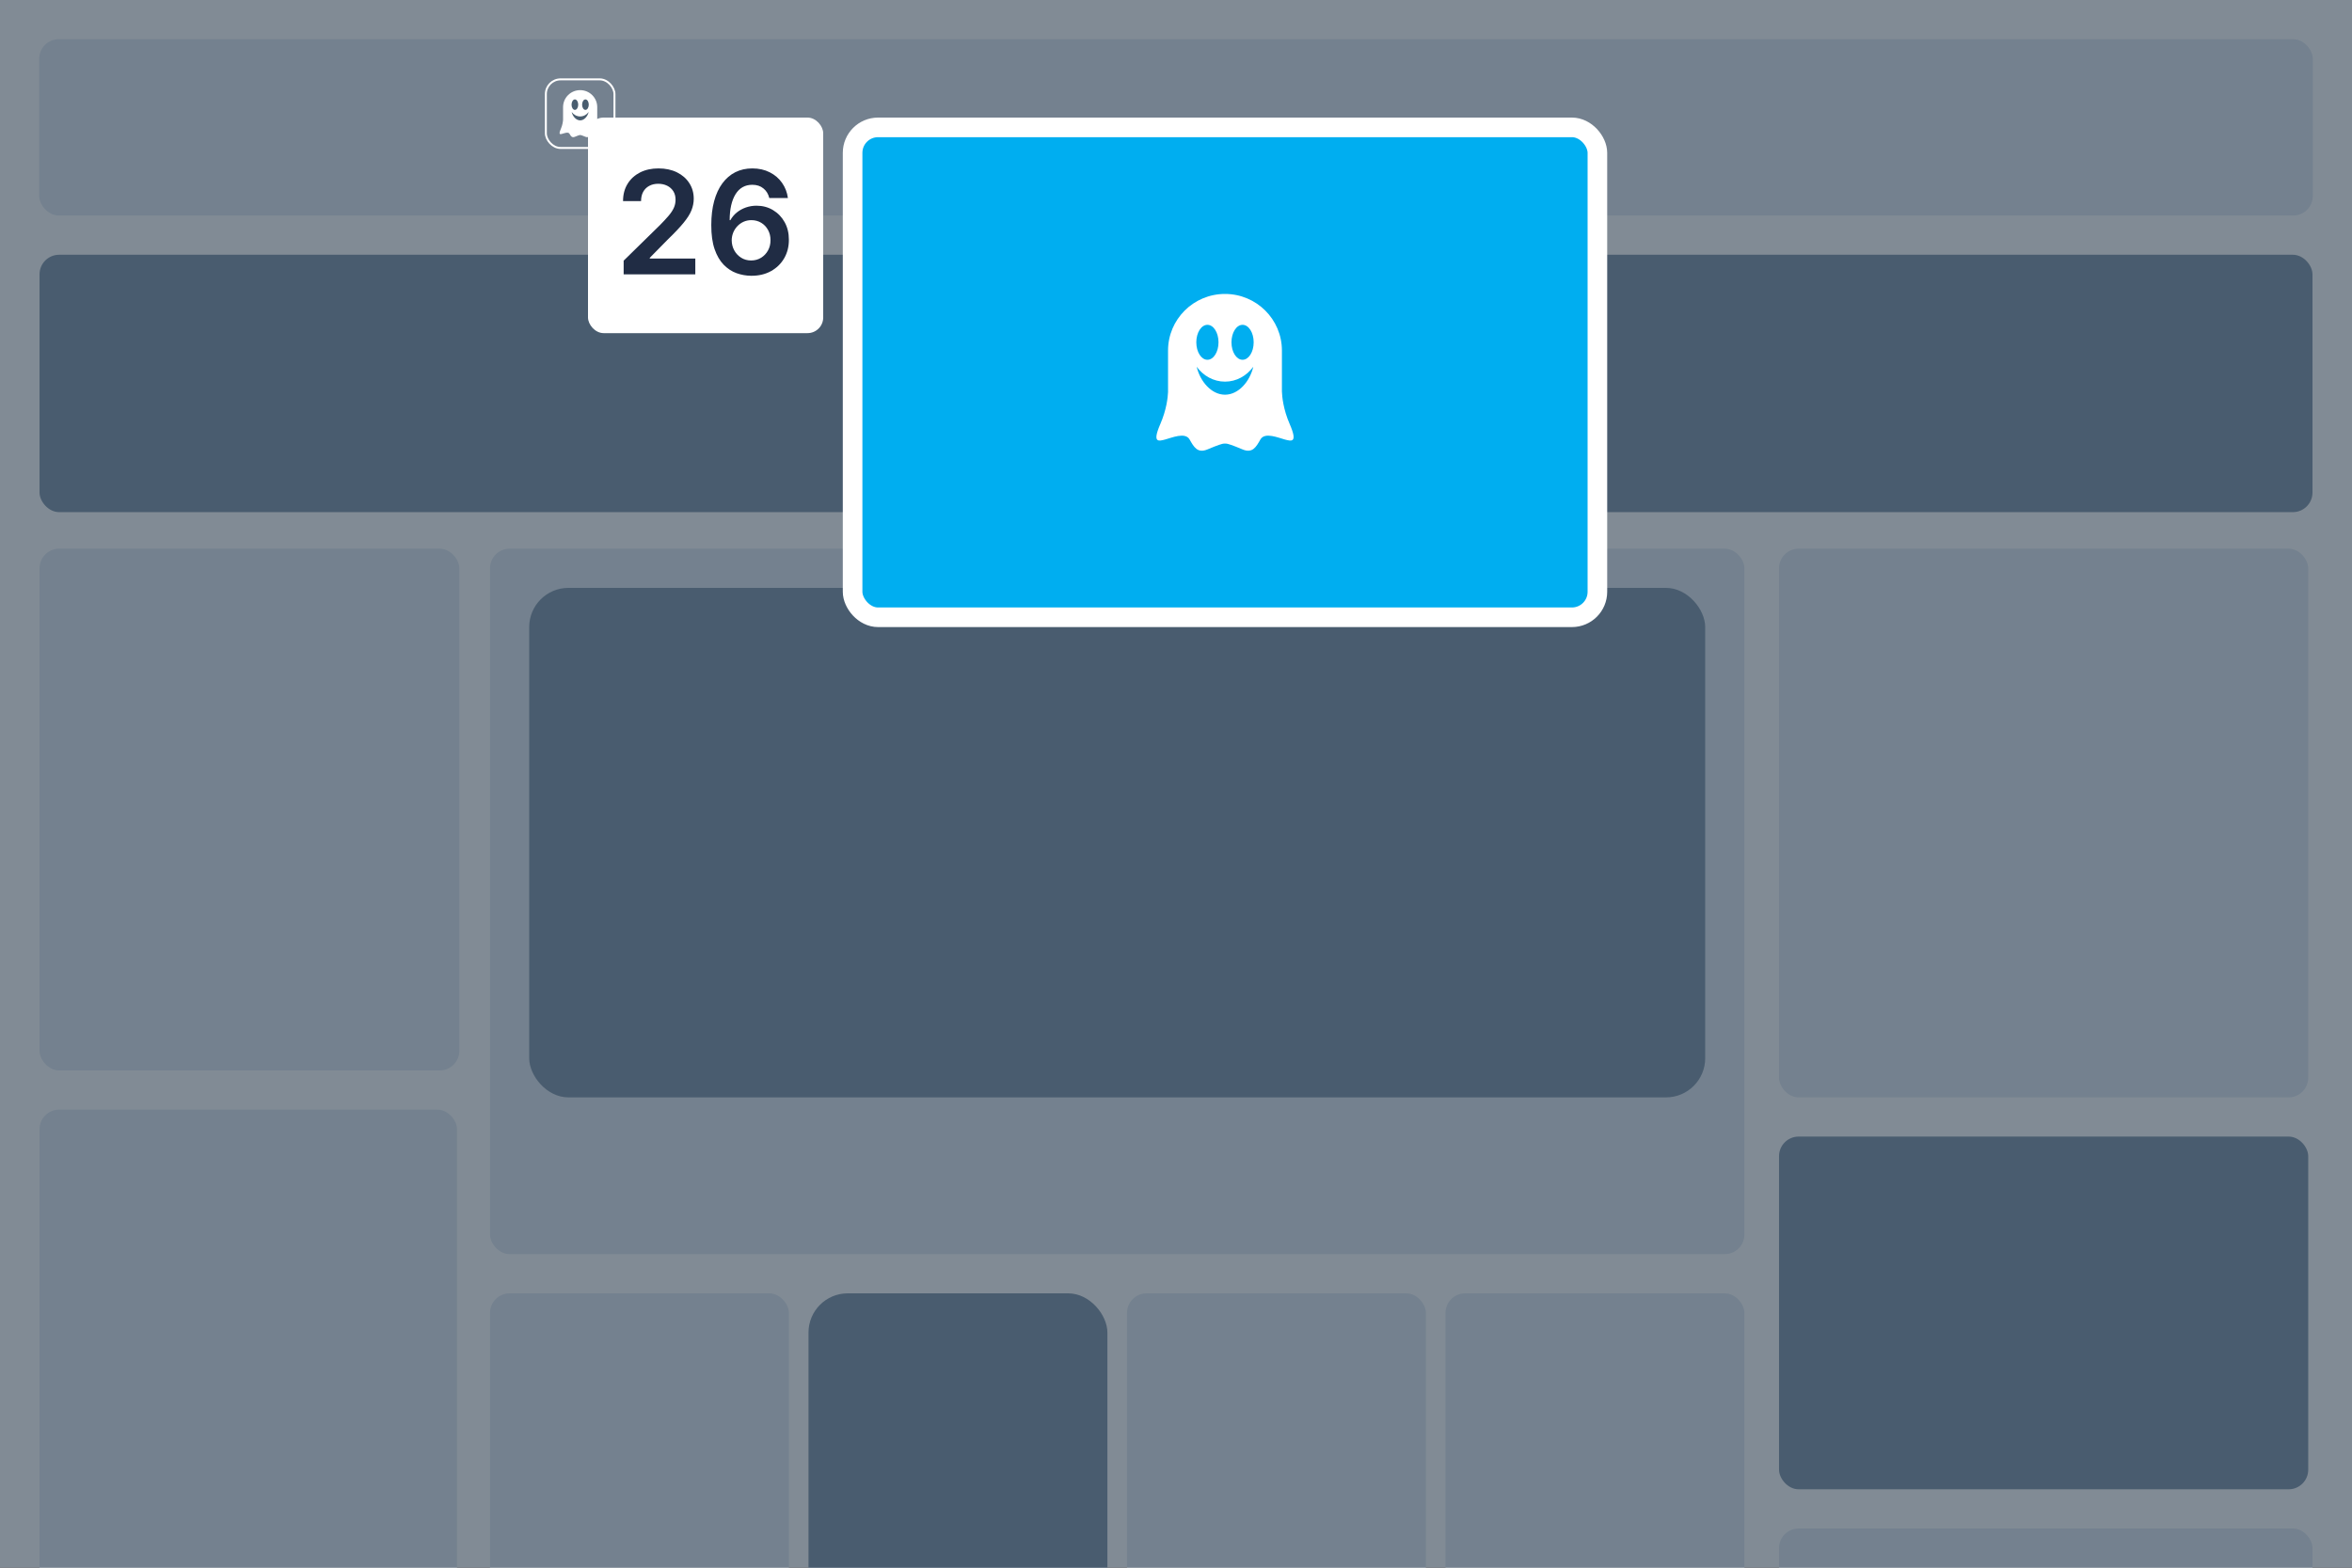 <svg width="120" height="80" viewBox="0 0 120 80" fill="none" xmlns="http://www.w3.org/2000/svg">
<rect x="0" y="0" width="120" height="80" fill="#808080" stroke="none"/>
<g clip-path="url(#clip0_513_1897)">
<rect width="120" height="80" fill="black"/>
<g clip-path="url(#clip1_513_1897)">
<rect width="142" height="96" transform="translate(-11)" fill="white"/>
<rect x="2" y="2" width="116" height="9" rx="1" fill="#E4EBF2"/>
<rect x="2.017" y="13" width="115.967" height="13.135" rx="1" fill="#8FA1B2"/>
<rect x="2.017" y="28" width="21.418" height="26.625" rx="1" fill="#E4EBF2"/>
<rect x="2.017" y="56.625" width="21.3" height="41.298" rx="1" fill="#E4EBF2"/>
<rect x="90.767" y="28" width="27" height="28" rx="1" fill="#E4EBF2"/>
<rect x="90.767" y="58" width="27" height="18" rx="1" fill="#8FA1B2"/>
<rect x="90.767" y="78" width="27.217" height="21.063" rx="1" fill="#E4EBF2"/>
<rect x="25" y="28" width="64" height="36" rx="1" fill="#E4EBF2"/>
<rect x="27" y="30" width="60" height="26" rx="2" fill="#8FA1B2"/>
<rect x="25" y="66" width="15.25" height="18.933" rx="1" fill="#E4EBF2"/>
<rect x="41.25" y="66" width="15.25" height="18.933" rx="2" fill="#8FA1B2"/>
<rect x="57.5" y="66" width="15.25" height="18.933" rx="1" fill="#E4EBF2"/>
<rect x="73.75" y="66" width="15.25" height="18.933" rx="1" fill="#E4EBF2"/>
</g>
<rect opacity="0.5" width="120" height="80" fill="#04192D"/>
<path fill-rule="evenodd" clip-rule="evenodd" d="M30.35 5.65C30.35 6.064 30.014 6.4 29.6 6.4C29.186 6.4 28.85 6.064 28.85 5.65C28.85 5.236 29.186 4.9 29.6 4.9C30.014 4.9 30.35 5.236 30.35 5.65Z" fill="#495D6F"/>
<path fill-rule="evenodd" clip-rule="evenodd" d="M30.59 6.593C30.491 6.364 30.474 6.17 30.471 6.094V5.467C30.471 4.988 30.081 4.6 29.6 4.6C29.118 4.6 28.728 4.988 28.728 5.467V6.103C28.724 6.185 28.705 6.373 28.609 6.593C28.481 6.889 28.587 6.853 28.682 6.829C28.778 6.805 28.991 6.71 29.057 6.827C29.124 6.944 29.179 7.045 29.334 6.979C29.489 6.913 29.563 6.891 29.585 6.891H29.615C29.637 6.891 29.71 6.913 29.865 6.979C30.021 7.045 30.076 6.944 30.143 6.827C30.209 6.71 30.422 6.805 30.517 6.829C30.613 6.853 30.719 6.889 30.59 6.593ZM29.331 5.073C29.425 5.073 29.501 5.193 29.501 5.341C29.501 5.488 29.425 5.608 29.331 5.608C29.237 5.608 29.161 5.488 29.161 5.341C29.161 5.193 29.237 5.073 29.331 5.073ZM29.6 6.143C29.393 6.143 29.219 5.94 29.166 5.715C29.268 5.853 29.424 5.942 29.6 5.942C29.775 5.942 29.932 5.853 30.033 5.715C29.981 5.94 29.806 6.143 29.6 6.143ZM29.869 5.608C29.775 5.608 29.699 5.488 29.699 5.341C29.699 5.193 29.775 5.073 29.869 5.073C29.963 5.073 30.039 5.193 30.039 5.341C30.039 5.488 29.963 5.608 29.869 5.608Z" fill="white"/>
<rect x="27.85" y="4.05" width="3.5" height="3.5" rx="0.75" stroke="white" stroke-width="0.1"/>
<rect x="30" y="6" width="12" height="11" rx="0.8" fill="white"/>
<path d="M31.819 14V13.302L33.671 11.487C33.848 11.308 33.995 11.149 34.113 11.01C34.231 10.871 34.32 10.737 34.379 10.607C34.438 10.477 34.467 10.338 34.467 10.19C34.467 10.022 34.429 9.878 34.353 9.758C34.276 9.636 34.171 9.543 34.038 9.477C33.904 9.411 33.752 9.378 33.582 9.378C33.407 9.378 33.253 9.414 33.121 9.487C32.989 9.558 32.887 9.66 32.814 9.792C32.743 9.924 32.707 10.081 32.707 10.263H31.788C31.788 9.924 31.865 9.63 32.02 9.38C32.174 9.13 32.387 8.937 32.658 8.799C32.93 8.662 33.243 8.594 33.595 8.594C33.953 8.594 34.267 8.661 34.538 8.794C34.809 8.928 35.019 9.111 35.168 9.344C35.319 9.576 35.395 9.842 35.395 10.141C35.395 10.34 35.356 10.537 35.28 10.729C35.204 10.922 35.069 11.135 34.876 11.37C34.685 11.604 34.417 11.888 34.072 12.221L33.152 13.156V13.193H35.475V14H31.819ZM38.327 14.073C38.072 14.071 37.822 14.027 37.579 13.94C37.336 13.852 37.118 13.708 36.923 13.51C36.729 13.311 36.574 13.046 36.46 12.716C36.345 12.384 36.289 11.974 36.29 11.484C36.29 11.028 36.339 10.621 36.436 10.263C36.533 9.905 36.673 9.603 36.855 9.357C37.038 9.109 37.257 8.919 37.514 8.789C37.773 8.659 38.062 8.594 38.382 8.594C38.717 8.594 39.014 8.66 39.272 8.792C39.533 8.924 39.743 9.104 39.902 9.333C40.062 9.561 40.161 9.818 40.199 10.104H39.249C39.2 9.899 39.1 9.736 38.949 9.615C38.8 9.491 38.611 9.43 38.382 9.43C38.012 9.43 37.727 9.59 37.527 9.911C37.329 10.233 37.23 10.674 37.228 11.234H37.264C37.349 11.082 37.46 10.95 37.595 10.841C37.73 10.732 37.883 10.648 38.053 10.588C38.225 10.528 38.407 10.497 38.598 10.497C38.91 10.497 39.191 10.572 39.439 10.721C39.689 10.871 39.887 11.076 40.033 11.338C40.178 11.599 40.25 11.898 40.249 12.234C40.25 12.585 40.171 12.9 40.009 13.18C39.848 13.457 39.623 13.676 39.335 13.836C39.046 13.996 38.711 14.075 38.327 14.073ZM38.322 13.292C38.511 13.292 38.68 13.246 38.829 13.154C38.979 13.062 39.097 12.938 39.184 12.781C39.27 12.625 39.313 12.45 39.311 12.255C39.313 12.064 39.271 11.892 39.186 11.737C39.103 11.582 38.987 11.46 38.84 11.37C38.692 11.28 38.524 11.234 38.335 11.234C38.194 11.234 38.063 11.261 37.941 11.315C37.82 11.369 37.714 11.444 37.624 11.539C37.533 11.633 37.462 11.742 37.41 11.867C37.36 11.991 37.334 12.122 37.332 12.263C37.334 12.449 37.377 12.62 37.462 12.776C37.547 12.932 37.664 13.057 37.814 13.151C37.963 13.245 38.132 13.292 38.322 13.292Z" fill="#202C44"/>
<rect x="43.5" y="6.5" width="38" height="25" rx="1.3" fill="#00AEF0"/>
<path fill-rule="evenodd" clip-rule="evenodd" d="M65 18.5C65 19.881 63.881 21 62.5 21C61.119 21 60 19.881 60 18.5C60 17.119 61.119 16 62.5 16C63.881 16 65 17.119 65 18.5Z" fill="#00AEF0"/>
<path fill-rule="evenodd" clip-rule="evenodd" d="M65.802 21.643C65.47 20.881 65.413 20.234 65.404 19.98V17.89C65.404 16.294 64.104 15 62.499 15C60.895 15 59.594 16.294 59.594 17.89V20.01C59.582 20.284 59.517 20.91 59.198 21.643C58.769 22.629 59.124 22.511 59.442 22.43C59.76 22.349 60.469 22.033 60.691 22.423C60.913 22.812 61.097 23.151 61.615 22.93C62.132 22.71 62.376 22.636 62.45 22.636H62.55C62.624 22.636 62.868 22.71 63.385 22.93C63.903 23.151 64.088 22.812 64.309 22.423C64.531 22.033 65.24 22.349 65.558 22.43C65.876 22.511 66.231 22.629 65.802 21.643ZM61.603 16.576C61.916 16.576 62.169 16.975 62.169 17.468C62.169 17.961 61.916 18.36 61.603 18.36C61.29 18.36 61.036 17.961 61.036 17.468C61.036 16.975 61.29 16.576 61.603 16.576ZM62.5 20.142C61.81 20.142 61.23 19.467 61.055 18.715C61.393 19.178 61.914 19.475 62.5 19.475C63.085 19.475 63.606 19.178 63.944 18.715C63.769 19.467 63.189 20.142 62.5 20.142ZM63.396 18.36C63.083 18.36 62.83 17.961 62.83 17.468C62.83 16.975 63.083 16.576 63.396 16.576C63.709 16.576 63.963 16.975 63.963 17.468C63.963 17.961 63.709 18.36 63.396 18.36Z" fill="white"/>
<rect x="43.5" y="6.5" width="38" height="25" rx="1.3" stroke="white"/>
</g>
<defs>
<clipPath id="clip0_513_1897">
<rect width="120" height="80" fill="white"/>
</clipPath>
<clipPath id="clip1_513_1897">
<rect width="142" height="96" fill="white" transform="translate(-11)"/>
</clipPath>
</defs>
</svg>
